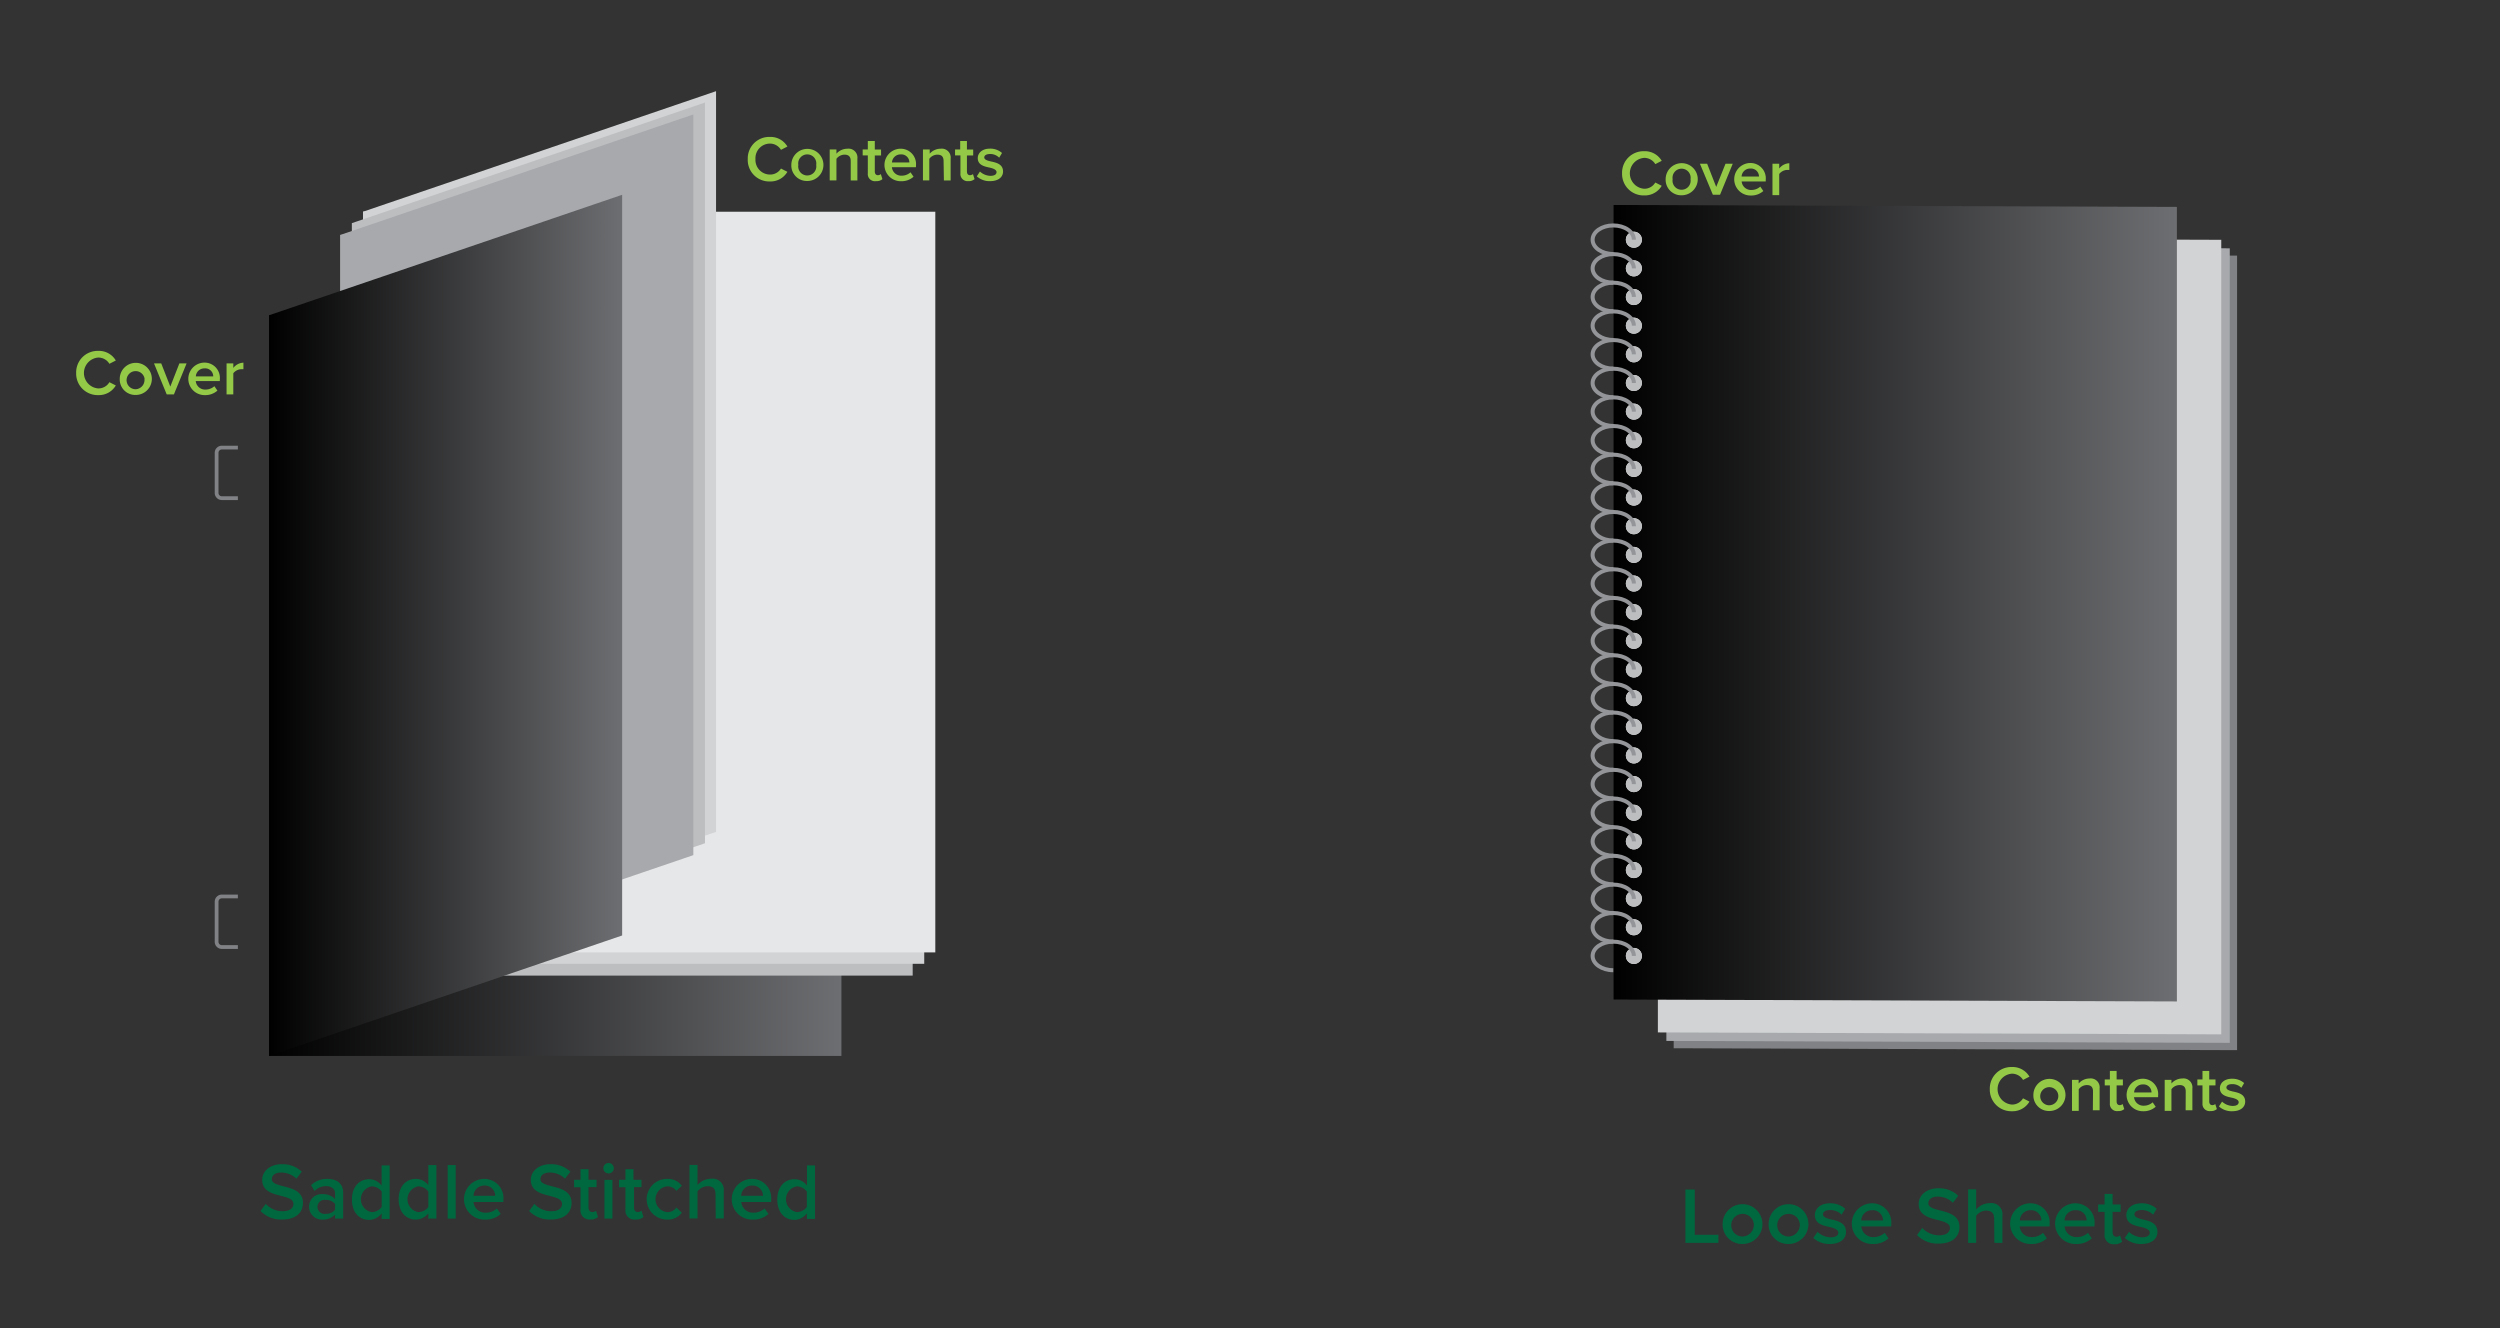 <svg xmlns="http://www.w3.org/2000/svg" xmlns:xlink="http://www.w3.org/1999/xlink" id="Layer_1" viewBox="0 0 311.5 165.5" width="311.5" height="165.5"><rect x="0" y="0" width="311.5" height="165.5" fill="#333333" stroke="none"/><defs><style>.cls-1{fill:#00683f}.cls-2{fill:url(#linear-gradient)}.cls-3{fill:#bcbec0}.cls-4{fill:#d1d3d4}.cls-13,.cls-5{fill:none;stroke-miterlimit:10}.cls-5{stroke:#808285;stroke-width:.47px}.cls-6{fill:#e6e7e8}.cls-7{fill:#a7a9ac}.cls-8{fill:url(#linear-gradient-2)}.cls-9{fill:#94c948}.cls-10{fill:#808285}.cls-11{fill:url(#linear-gradient-3)}.cls-12{fill:#f1f2f2}.cls-13{stroke:#939598;stroke-width:.5px}</style><linearGradient id="linear-gradient" x1="33.53" x2="104.85" y1="85.43" y2="85.43" gradientUnits="userSpaceOnUse"><stop offset="0"/><stop offset="1" stop-color="#6d6e71"/></linearGradient><linearGradient id="linear-gradient-2" x1="33.53" x2="77.52" y1="77.92" y2="77.92" xlink:href="#linear-gradient"/><linearGradient id="linear-gradient-3" x1="201.05" x2="271.24" y1="75.16" y2="75.16" xlink:href="#linear-gradient"/></defs><path d="M33.11 150a2.87 2.87 0 0 0 2.11.92c1 0 1.34-.47 1.34-.91 0-.6-.71-.78-1.52-1-1.09-.27-2.37-.59-2.37-2 0-1.1 1-1.95 2.43-1.95a3.47 3.47 0 0 1 2.5.93l-.67.87a2.71 2.71 0 0 0-1.93-.76c-.69 0-1.13.33-1.13.83s.68.69 1.47.89c1.1.28 2.41.62 2.41 2.07 0 1.11-.78 2.06-2.58 2.06a3.57 3.57 0 0 1-2.71-1.06zm8.64 1.32a2 2 0 0 1-1.56.64 1.6 1.6 0 0 1-1.68-1.6 1.55 1.55 0 0 1 1.68-1.57 2 2 0 0 1 1.56.62v-.72c0-.56-.46-.9-1.13-.9a2 2 0 0 0-1.43.61l-.43-.73a2.87 2.87 0 0 1 2-.78c1.07 0 2 .45 2 1.75v3.2h-1zm0-1.31a1.41 1.41 0 0 0-1.15-.5.88.88 0 1 0 0 1.73 1.41 1.41 0 0 0 1.15-.5zm5.81 1.17A2 2 0 0 1 46 152c-1.24 0-2.15-.94-2.15-2.53s.9-2.54 2.15-2.54a1.94 1.94 0 0 1 1.55.79v-2.51h1v6.67h-1zm0-2.71a1.59 1.59 0 0 0-1.25-.65 1.63 1.63 0 0 0 0 3.21 1.58 1.58 0 0 0 1.25-.64zm5.81 2.71a2 2 0 0 1-1.55.78c-1.24 0-2.15-.94-2.15-2.53s.9-2.54 2.15-2.54a1.94 1.94 0 0 1 1.55.79v-2.51h1v6.67h-1zm0-2.71a1.59 1.59 0 0 0-1.25-.65 1.63 1.63 0 0 0 0 3.21 1.58 1.58 0 0 0 1.25-.64zm2.41-3.3h1v6.67h-1zm4.56 1.72a2.39 2.39 0 0 1 2.38 2.63v.25H59a1.46 1.46 0 0 0 1.54 1.33 2 2 0 0 0 1.37-.53l.48.69a2.81 2.81 0 0 1-2 .7 2.53 2.53 0 0 1-.08-5.07zM59 149h2.7a1.29 1.29 0 0 0-1.36-1.28A1.33 1.33 0 0 0 59 149zm7.58 1a2.87 2.87 0 0 0 2.11.92c1 0 1.34-.47 1.34-.91 0-.6-.71-.78-1.52-1-1.09-.27-2.37-.59-2.37-2 0-1.1 1-1.95 2.43-1.95a3.47 3.47 0 0 1 2.5.93l-.67.87a2.71 2.71 0 0 0-1.93-.76c-.69 0-1.13.33-1.13.83s.68.69 1.47.89c1.1.28 2.41.62 2.41 2.07 0 1.11-.78 2.06-2.58 2.06a3.56 3.56 0 0 1-2.71-1.06zm5.75.72v-2.79h-.8V147h.8v-1.32h1V147h1v.92h-1v2.53c0 .33.16.57.46.57a.68.68 0 0 0 .47-.17l.25.79a1.38 1.38 0 0 1-1 .31 1.11 1.11 0 0 1-1.18-1.23zm2.85-5.16a.65.65 0 0 1 .65-.65.65.65 0 0 1 0 1.3.65.65 0 0 1-.65-.65zm.13 1.45h1v4.83h-1zm2.62 3.71v-2.79h-.8V147h.8v-1.32h1V147h1v.92H79v2.53c0 .33.16.57.46.57a.68.68 0 0 0 .47-.17l.25.79a1.38 1.38 0 0 1-1 .31 1.11 1.11 0 0 1-1.25-1.23zm5.18-3.83a2.16 2.16 0 0 1 1.85.86l-.69.64a1.29 1.29 0 0 0-1.11-.57 1.61 1.61 0 0 0 0 3.21 1.31 1.31 0 0 0 1.11-.57l.69.64a2.16 2.16 0 0 1-1.85.86 2.53 2.53 0 0 1 0-5.07zm6.04 1.91c0-.75-.39-1-1-1a1.62 1.62 0 0 0-1.24.65v3.37h-1v-6.67h1v2.5a2.31 2.31 0 0 1 1.71-.78 1.38 1.38 0 0 1 1.56 1.53v3.42h-1zm4.56-1.91a2.39 2.39 0 0 1 2.38 2.63v.25h-3.73a1.46 1.46 0 0 0 1.54 1.33 2 2 0 0 0 1.37-.53l.48.69a2.81 2.81 0 0 1-2 .7 2.53 2.53 0 0 1-.08-5.07zM92.35 149h2.72a1.29 1.29 0 0 0-1.36-1.28 1.33 1.33 0 0 0-1.36 1.28zm8.18 2.18A2 2 0 0 1 99 152c-1.24 0-2.15-.94-2.15-2.53s.9-2.54 2.15-2.54a1.94 1.94 0 0 1 1.55.79v-2.51h1v6.67h-1zm0-2.71a1.59 1.59 0 0 0-1.25-.65 1.63 1.63 0 0 0 0 3.21 1.58 1.58 0 0 0 1.25-.64zm109.47-.25h1.17v5.64h2.94v1H210zm4.64 4.24a2.48 2.48 0 1 1 2.48 2.54 2.42 2.42 0 0 1-2.48-2.54zm3.88 0a1.41 1.41 0 1 0-1.4 1.61 1.45 1.45 0 0 0 1.4-1.61zm1.85 0a2.48 2.48 0 1 1 2.48 2.54 2.42 2.42 0 0 1-2.48-2.54zm3.88 0a1.41 1.41 0 1 0-1.4 1.61 1.45 1.45 0 0 0 1.4-1.61zm2.21 1.03a2.49 2.49 0 0 0 1.64.68c.63 0 .95-.23.95-.59s-.51-.57-1.1-.7c-.83-.18-1.82-.4-1.82-1.48 0-.79.68-1.47 1.9-1.47a2.76 2.76 0 0 1 1.88.68l-.44.74a2 2 0 0 0-1.43-.58c-.55 0-.9.2-.9.54s.48.5 1 .63c.84.18 1.87.42 1.87 1.56 0 .85-.71 1.5-2 1.5a2.94 2.94 0 0 1-2.07-.75zm6.81-3.56a2.39 2.39 0 0 1 2.38 2.63v.25h-3.73a1.46 1.46 0 0 0 1.54 1.33 2 2 0 0 0 1.37-.53l.48.69a2.81 2.81 0 0 1-2 .7 2.53 2.53 0 0 1-.08-5.07zm-1.36 2.14h2.72a1.29 1.29 0 0 0-1.36-1.28 1.33 1.33 0 0 0-1.36 1.28zm7.6.93a2.87 2.87 0 0 0 2.11.92c1 0 1.34-.47 1.34-.91 0-.6-.71-.78-1.52-1-1.09-.27-2.37-.59-2.37-2 0-1.1 1-1.95 2.43-1.95a3.47 3.47 0 0 1 2.5.93l-.67.87a2.71 2.71 0 0 0-1.93-.76c-.69 0-1.13.33-1.13.83s.68.69 1.47.89c1.1.28 2.41.62 2.41 2.07 0 1.11-.78 2.06-2.58 2.06a3.56 3.56 0 0 1-2.71-1.06zm8.96-1.16c0-.75-.39-1-1-1a1.62 1.62 0 0 0-1.24.65v3.37h-1v-6.67h1v2.5a2.31 2.31 0 0 1 1.71-.78 1.38 1.38 0 0 1 1.56 1.53v3.42h-1zm4.53-1.91a2.39 2.39 0 0 1 2.38 2.63v.25h-3.73a1.46 1.46 0 0 0 1.54 1.33 2 2 0 0 0 1.37-.53l.48.69a2.81 2.81 0 0 1-2 .7 2.53 2.53 0 0 1-.08-5.07zm-1.36 2.14h2.72a1.29 1.29 0 0 0-1.36-1.28 1.33 1.33 0 0 0-1.33 1.28zm6.96-2.14a2.39 2.39 0 0 1 2.38 2.63v.25h-3.73a1.46 1.46 0 0 0 1.54 1.33 2 2 0 0 0 1.37-.53l.48.69a2.81 2.81 0 0 1-2 .7 2.53 2.53 0 0 1-.08-5.07zm-1.36 2.14H260a1.29 1.29 0 0 0-1.36-1.28 1.33 1.33 0 0 0-1.4 1.28zm4.99 1.69V151h-.8v-.92h.8v-1.32h1v1.32h1v.92h-1v2.53c0 .33.16.57.46.57a.68.68 0 0 0 .47-.17l.25.79a1.38 1.38 0 0 1-1 .31 1.11 1.11 0 0 1-1.18-1.27zm3.04-.27a2.49 2.49 0 0 0 1.64.68c.63 0 .95-.23.95-.59s-.51-.57-1.1-.7c-.83-.18-1.82-.4-1.82-1.48 0-.79.68-1.47 1.9-1.47a2.76 2.76 0 0 1 1.88.68l-.44.74a2 2 0 0 0-1.43-.58c-.55 0-.9.2-.9.54s.48.5 1 .63c.84.18 1.87.42 1.87 1.56 0 .85-.71 1.5-2 1.5a2.94 2.94 0 0 1-2.07-.75z" class="cls-1"/><path d="M33.53 39.28h71.31v92.29H33.53z" class="cls-2"/><path d="M42.41 29.27h71.31v92.29H42.41z" class="cls-3"/><path d="M43.85 27.8h71.31v92.29H43.85z" class="cls-4"/><path d="M29.64 62.07h-2a.65.65 0 0 1-.65-.65v-5a.65.65 0 0 1 .65-.65h2m0 62.23h-2a.65.65 0 0 1-.65-.65v-5a.65.65 0 0 1 .65-.65h2" class="cls-5"/><path d="M45.23 26.38h71.31v92.29H45.23z" class="cls-6"/><path d="M45.23 118.67l43.99-15.02V11.36L45.23 26.38v92.29z" class="cls-4"/><path d="M43.85 120.09l43.99-15.02V12.78L43.85 27.8v92.29z" class="cls-3"/><path d="M42.41 121.56l43.98-15.01V14.26L42.41 29.27v92.29z" class="cls-7"/><path d="M33.53 131.57l43.99-15.01V24.27L33.53 39.28v92.29z" class="cls-8"/><path d="M9.49 46.48a2.68 2.68 0 0 1 2.76-2.76 2.43 2.43 0 0 1 2.18 1.2l-.8.41a1.6 1.6 0 0 0-1.38-.78 1.93 1.93 0 0 0 0 3.85 1.58 1.58 0 0 0 1.38-.78l.8.41a2.44 2.44 0 0 1-2.18 1.2 2.68 2.68 0 0 1-2.76-2.75zm5.43.73a2 2 0 1 1 2 2 1.93 1.93 0 0 1-2-2zm3.1 0a1.13 1.13 0 1 0-1.12 1.29 1.16 1.16 0 0 0 1.1-1.29zm1.17-1.93h.9l1.13 2.89 1.13-2.89h.9l-1.58 3.86h-.9zm6.3-.1a1.91 1.91 0 0 1 1.9 2.1v.2h-3a1.17 1.17 0 0 0 1.23 1.06 1.63 1.63 0 0 0 1.09-.42l.38.55a2.25 2.25 0 0 1-1.57.56 2 2 0 0 1-.06-4.05zM24.4 46.9h2.17a1 1 0 0 0-1.09-1 1.06 1.06 0 0 0-1.08 1zm3.83-1.62h.84v.57a1.65 1.65 0 0 1 1.26-.66V46h-.26a1.33 1.33 0 0 0-1 .51v2.63h-.84zm64.94-25.46a2.68 2.68 0 0 1 2.76-2.76 2.43 2.43 0 0 1 2.18 1.2l-.8.41a1.6 1.6 0 0 0-1.38-.78 1.82 1.82 0 0 0-1.8 1.93 1.82 1.82 0 0 0 1.8 1.93 1.58 1.58 0 0 0 1.38-.75l.8.41a2.44 2.44 0 0 1-2.18 1.2 2.68 2.68 0 0 1-2.76-2.79zm5.43.73a2 2 0 1 1 2 2 1.93 1.93 0 0 1-2-2zm3.1 0a1.13 1.13 0 1 0-2.23 0 1.13 1.13 0 1 0 2.23 0zm4.3-.48c0-.6-.3-.8-.78-.8a1.27 1.27 0 0 0-1 .52v2.69h-.84v-3.86h.84v.53a1.83 1.83 0 0 1 1.36-.62 1.11 1.11 0 0 1 1.25 1.24v2.72H106zm2.13 1.52v-2.23h-.64v-.74h.64v-1.05h.87v1.06h.78v.74H109v2c0 .26.13.46.37.46a.54.54 0 0 0 .38-.14l.2.63a1.1 1.1 0 0 1-.79.25.89.89 0 0 1-1.03-.98zm4.1-3.06a1.91 1.91 0 0 1 1.9 2.1v.2h-3a1.17 1.17 0 0 0 1.23 1.06 1.63 1.63 0 0 0 1.09-.42l.38.55a2.25 2.25 0 0 1-1.57.56 2 2 0 0 1-.06-4.05zm-1.09 1.71h2.17a1 1 0 0 0-1.09-1 1.06 1.06 0 0 0-1.08 1zm6.43-.17c0-.6-.3-.8-.78-.8a1.27 1.27 0 0 0-1 .52v2.69H115v-3.86h.84v.53a1.83 1.83 0 0 1 1.36-.62 1.11 1.11 0 0 1 1.25 1.24v2.72h-.84zm2.1 1.52v-2.23H119v-.74h.64v-1.05h.84v1.06h.78v.74h-.78v2c0 .26.13.46.37.46a.54.54 0 0 0 .38-.14l.2.63a1.1 1.1 0 0 1-.79.25.89.89 0 0 1-.97-.98zm2.43-.22a2 2 0 0 0 1.31.54c.5 0 .76-.18.76-.47s-.41-.46-.88-.56c-.66-.14-1.46-.32-1.46-1.18 0-.63.54-1.18 1.52-1.18a2.21 2.21 0 0 1 1.5.54l-.35.59a1.55 1.55 0 0 0-1.14-.46c-.44 0-.72.16-.72.43s.38.4.84.5c.67.14 1.5.34 1.5 1.25 0 .68-.57 1.2-1.61 1.2a2.35 2.35 0 0 1-1.66-.6z" class="cls-9"/><path d="M278.74 130.85l-70.2-.24v-99l70.2.24v99z" class="cls-10"/><circle cx="211.08" cy="35.94" r="1" class="cls-10"/><circle cx="211.08" cy="39.51" r="1" class="cls-10"/><circle cx="211.08" cy="43.08" r="1" class="cls-10"/><circle cx="211.08" cy="46.65" r="1" class="cls-10"/><circle cx="211.08" cy="50.22" r="1" class="cls-10"/><circle cx="211.08" cy="53.79" r="1" class="cls-10"/><circle cx="211.08" cy="57.36" r="1" class="cls-10"/><circle cx="211.08" cy="60.93" r="1" class="cls-10"/><circle cx="211.08" cy="64.5" r="1" class="cls-10"/><circle cx="211.08" cy="68.07" r="1" class="cls-10"/><circle cx="211.08" cy="71.64" r="1" class="cls-10"/><circle cx="211.08" cy="75.21" r="1" class="cls-10"/><circle cx="211.08" cy="78.78" r="1" class="cls-10"/><circle cx="211.08" cy="82.35" r="1" class="cls-10"/><circle cx="211.08" cy="85.92" r="1" class="cls-10"/><circle cx="211.08" cy="89.49" r="1" class="cls-10"/><circle cx="211.08" cy="93.06" r="1" class="cls-10"/><circle cx="211.08" cy="96.63" r="1" class="cls-10"/><circle cx="211.08" cy="100.2" r="1" class="cls-10"/><circle cx="211.08" cy="103.77" r="1" class="cls-10"/><circle cx="211.08" cy="107.34" r="1" class="cls-10"/><circle cx="211.08" cy="110.91" r="1" class="cls-10"/><circle cx="211.08" cy="114.48" r="1" class="cls-10"/><circle cx="211.08" cy="118.05" r="1" class="cls-10"/><circle cx="211.08" cy="121.62" r="1" class="cls-10"/><circle cx="211.08" cy="125.19" r="1" class="cls-10"/><path d="M277.83 129.94l-70.2-.24v-99l70.2.24v99z" class="cls-7"/><circle cx="210.17" cy="35.04" r="1" class="cls-3"/><circle cx="210.17" cy="38.61" r="1" class="cls-3"/><circle cx="210.17" cy="42.18" r="1" class="cls-3"/><circle cx="210.17" cy="45.75" r="1" class="cls-3"/><circle cx="210.17" cy="49.31" r="1" class="cls-3"/><circle cx="210.17" cy="52.88" r="1" class="cls-3"/><circle cx="210.17" cy="56.45" r="1" class="cls-3"/><circle cx="210.17" cy="60.02" r="1" class="cls-3"/><circle cx="210.17" cy="63.59" r="1" class="cls-3"/><circle cx="210.17" cy="67.16" r="1" class="cls-3"/><circle cx="210.17" cy="70.73" r="1" class="cls-3"/><circle cx="210.17" cy="74.3" r="1" class="cls-3"/><circle cx="210.17" cy="77.87" r="1" class="cls-3"/><circle cx="210.17" cy="81.44" r="1" class="cls-3"/><circle cx="210.17" cy="85.01" r="1" class="cls-3"/><circle cx="210.17" cy="88.58" r="1" class="cls-3"/><circle cx="210.17" cy="92.15" r="1" class="cls-3"/><circle cx="210.17" cy="95.72" r="1" class="cls-3"/><circle cx="210.17" cy="99.29" r="1" class="cls-3"/><circle cx="210.17" cy="102.86" r="1" class="cls-3"/><circle cx="210.17" cy="106.43" r="1" class="cls-3"/><circle cx="210.17" cy="110" r="1" class="cls-3"/><circle cx="210.17" cy="113.57" r="1" class="cls-3"/><circle cx="210.17" cy="117.14" r="1" class="cls-3"/><circle cx="210.17" cy="120.71" r="1" class="cls-3"/><circle cx="210.17" cy="124.28" r="1" class="cls-3"/><path d="M276.77 128.88l-70.2-.24v-99l70.2.24v99z" class="cls-4"/><circle cx="209.11" cy="33.98" r="1" class="cls-3"/><circle cx="209.11" cy="37.55" r="1" class="cls-3"/><circle cx="209.11" cy="41.12" r="1" class="cls-3"/><circle cx="209.11" cy="44.69" r="1" class="cls-3"/><circle cx="209.11" cy="48.26" r="1" class="cls-3"/><circle cx="209.11" cy="51.83" r="1" class="cls-3"/><circle cx="209.11" cy="55.39" r="1" class="cls-3"/><circle cx="209.11" cy="58.96" r="1" class="cls-3"/><circle cx="209.11" cy="62.53" r="1" class="cls-3"/><circle cx="209.11" cy="66.1" r="1" class="cls-3"/><circle cx="209.11" cy="69.67" r="1" class="cls-3"/><circle cx="209.11" cy="73.24" r="1" class="cls-3"/><circle cx="209.11" cy="76.81" r="1" class="cls-3"/><circle cx="209.11" cy="80.38" r="1" class="cls-3"/><circle cx="209.11" cy="83.95" r="1" class="cls-3"/><circle cx="209.11" cy="87.52" r="1" class="cls-3"/><circle cx="209.11" cy="91.09" r="1" class="cls-3"/><circle cx="209.11" cy="94.66" r="1" class="cls-3"/><circle cx="209.11" cy="98.23" r="1" class="cls-3"/><circle cx="209.11" cy="101.8" r="1" class="cls-3"/><circle cx="209.11" cy="105.37" r="1" class="cls-3"/><circle cx="209.11" cy="108.94" r="1" class="cls-3"/><circle cx="209.11" cy="112.51" r="1" class="cls-3"/><circle cx="209.11" cy="116.08" r="1" class="cls-3"/><circle cx="209.11" cy="119.65" r="1" class="cls-3"/><circle cx="209.11" cy="123.22" r="1" class="cls-3"/><path d="M271.24 124.78l-70.19-.24v-99l70.19.24v99z" class="cls-11"/><circle cx="203.58" cy="29.87" r="1" class="cls-12"/><circle cx="203.58" cy="33.44" r="1" class="cls-12"/><circle cx="203.58" cy="37.01" r="1" class="cls-12"/><circle cx="203.58" cy="40.58" r="1" class="cls-12"/><circle cx="203.58" cy="44.15" r="1" class="cls-12"/><circle cx="203.58" cy="47.72" r="1" class="cls-12"/><circle cx="203.58" cy="51.29" r="1" class="cls-12"/><circle cx="203.58" cy="54.86" r="1" class="cls-12"/><circle cx="203.58" cy="58.43" r="1" class="cls-12"/><circle cx="203.58" cy="62" r="1" class="cls-12"/><circle cx="203.58" cy="65.57" r="1" class="cls-12"/><circle cx="203.58" cy="69.14" r="1" class="cls-12"/><circle cx="203.58" cy="72.71" r="1" class="cls-12"/><circle cx="203.58" cy="76.28" r="1" class="cls-12"/><circle cx="203.58" cy="79.85" r="1" class="cls-12"/><circle cx="203.58" cy="83.42" r="1" class="cls-12"/><circle cx="203.58" cy="86.99" r="1" class="cls-12"/><circle cx="203.58" cy="90.56" r="1" class="cls-12"/><circle cx="203.58" cy="94.13" r="1" class="cls-12"/><circle cx="203.58" cy="97.7" r="1" class="cls-12"/><circle cx="203.58" cy="101.27" r="1" class="cls-12"/><circle cx="203.58" cy="104.84" r="1" class="cls-12"/><circle cx="203.58" cy="108.41" r="1" class="cls-12"/><circle cx="203.58" cy="111.97" r="1" class="cls-12"/><circle cx="203.58" cy="115.54" r="1" class="cls-12"/><circle cx="203.58" cy="119.11" r="1" class="cls-12"/><path d="M247.93 135.71a2.68 2.68 0 0 1 2.76-2.76 2.43 2.43 0 0 1 2.18 1.2l-.8.41a1.6 1.6 0 0 0-1.38-.78 1.93 1.93 0 0 0 0 3.85 1.58 1.58 0 0 0 1.38-.78l.8.41a2.44 2.44 0 0 1-2.18 1.2 2.68 2.68 0 0 1-2.76-2.75zm5.43.72a2 2 0 1 1 2 2 1.93 1.93 0 0 1-2-2zm3.1 0a1.13 1.13 0 1 0-1.12 1.29 1.16 1.16 0 0 0 1.12-1.29zm4.33-.43c0-.6-.3-.8-.78-.8a1.27 1.27 0 0 0-1 .52v2.69h-.84v-3.86h.83v.45a1.83 1.83 0 0 1 1.36-.62 1.11 1.11 0 0 1 1.25 1.24v2.72h-.84zm2.1 1.47v-2.23h-.64v-.74h.64v-1.06h.84v1.06h.78v.74h-.78v2c0 .26.13.46.37.46a.54.54 0 0 0 .38-.14l.2.63a1.1 1.1 0 0 1-.79.25.89.89 0 0 1-1-.97zm4.11-3.06a1.91 1.91 0 0 1 1.9 2.1v.2h-3a1.17 1.17 0 0 0 1.23 1.06 1.63 1.63 0 0 0 1.09-.42l.38.55a2.25 2.25 0 0 1-1.57.56 2 2 0 0 1-.06-4.05zm-1.09 1.71h2.17a1 1 0 0 0-1.09-1 1.06 1.06 0 0 0-1.08 1zm6.43-.12c0-.6-.3-.8-.78-.8a1.27 1.27 0 0 0-1 .52v2.69h-.84v-3.86h.84v.45a1.83 1.83 0 0 1 1.36-.62 1.11 1.11 0 0 1 1.25 1.24v2.72h-.84zm2.09 1.47v-2.23h-.64v-.74h.64v-1.06h.84v1.06h.78v.74h-.78v2c0 .26.13.46.37.46a.54.54 0 0 0 .38-.14l.2.63a1.1 1.1 0 0 1-.79.25.89.89 0 0 1-1-.97zm2.44-.21a2 2 0 0 0 1.31.54c.5 0 .76-.18.76-.47s-.41-.46-.88-.56c-.66-.14-1.46-.32-1.46-1.18 0-.63.54-1.18 1.52-1.18a2.21 2.21 0 0 1 1.5.54l-.35.59a1.55 1.55 0 0 0-1.14-.46c-.44 0-.72.16-.72.43s.38.4.84.5c.67.14 1.5.34 1.5 1.25 0 .68-.57 1.2-1.61 1.2a2.35 2.35 0 0 1-1.66-.6zM202.11 21.6a2.68 2.68 0 0 1 2.76-2.76 2.43 2.43 0 0 1 2.18 1.2l-.8.41a1.6 1.6 0 0 0-1.38-.78 1.93 1.93 0 0 0 0 3.85 1.58 1.58 0 0 0 1.38-.78l.8.41a2.44 2.44 0 0 1-2.18 1.2 2.68 2.68 0 0 1-2.76-2.75zm5.43.73a2 2 0 1 1 2 2 1.93 1.93 0 0 1-2-2zm3.1 0a1.13 1.13 0 1 0-2.23 0 1.13 1.13 0 1 0 2.23 0zm1.17-1.93h.9l1.13 2.89L215 20.4h.9l-1.58 3.86h-.9zm6.3-.09a1.91 1.91 0 0 1 1.9 2.1v.2h-3a1.17 1.17 0 0 0 1.23 1.06 1.63 1.63 0 0 0 1.09-.42l.38.55a2.25 2.25 0 0 1-1.57.56 2 2 0 0 1-.06-4.05zM217 22h2.17a1 1 0 0 0-1.09-1 1.06 1.06 0 0 0-1.08 1zm3.85-1.6h.84v.6a1.65 1.65 0 0 1 1.26-.66v.83h-.26a1.33 1.33 0 0 0-1 .51v2.63h-.84z" class="cls-9"/><circle cx="203.58" cy="29.87" r="1" class="cls-3"/><path d="M203.58 29.87c0-1-1.15-1.78-2.57-1.78s-2.57.8-2.57 1.78 1.15 1.78 2.57 1.78" class="cls-13"/><circle cx="203.58" cy="33.44" r="1" class="cls-3"/><path d="M203.58 33.44c0-1-1.15-1.78-2.57-1.78s-2.57.8-2.57 1.78 1.15 1.78 2.57 1.78" class="cls-13"/><circle cx="203.58" cy="37.01" r="1" class="cls-3"/><path d="M203.58 37c0-1-1.15-1.78-2.57-1.78s-2.57.8-2.57 1.78 1.15 1.78 2.57 1.78" class="cls-13"/><circle cx="203.58" cy="40.58" r="1" class="cls-3"/><path d="M203.58 40.58c0-1-1.15-1.78-2.57-1.78s-2.57.8-2.57 1.78 1.15 1.78 2.57 1.78" class="cls-13"/><circle cx="203.58" cy="44.15" r="1" class="cls-3"/><path d="M203.58 44.15c0-1-1.15-1.78-2.57-1.78s-2.57.8-2.57 1.78 1.15 1.78 2.57 1.78" class="cls-13"/><circle cx="203.58" cy="47.72" r="1" class="cls-3"/><path d="M203.58 47.72c0-1-1.15-1.78-2.57-1.78s-2.57.8-2.57 1.78 1.15 1.78 2.57 1.78" class="cls-13"/><circle cx="203.58" cy="51.29" r="1" class="cls-3"/><path d="M203.58 51.29c0-1-1.15-1.78-2.57-1.78s-2.57.8-2.57 1.78 1.15 1.78 2.57 1.78" class="cls-13"/><circle cx="203.58" cy="54.86" r="1" class="cls-3"/><path d="M203.58 54.86c0-1-1.15-1.78-2.57-1.78s-2.57.8-2.57 1.78 1.15 1.78 2.57 1.78" class="cls-13"/><circle cx="203.58" cy="58.43" r="1" class="cls-3"/><path d="M203.58 58.43c0-1-1.15-1.78-2.57-1.78s-2.57.8-2.57 1.78 1.15 1.78 2.57 1.78" class="cls-13"/><circle cx="203.58" cy="62" r="1" class="cls-3"/><path d="M203.58 62c0-1-1.15-1.78-2.57-1.78s-2.57.8-2.57 1.78 1.15 1.78 2.57 1.78" class="cls-13"/><circle cx="203.58" cy="65.57" r="1" class="cls-3"/><path d="M203.58 65.57c0-1-1.15-1.78-2.57-1.78s-2.57.8-2.57 1.78 1.15 1.78 2.57 1.78" class="cls-13"/><circle cx="203.58" cy="69.14" r="1" class="cls-3"/><path d="M203.58 69.14c0-1-1.15-1.78-2.57-1.78s-2.57.8-2.57 1.78 1.15 1.78 2.57 1.78" class="cls-13"/><circle cx="203.58" cy="72.71" r="1" class="cls-3"/><path d="M203.58 72.71c0-1-1.15-1.78-2.57-1.78s-2.57.8-2.57 1.78 1.15 1.78 2.57 1.78" class="cls-13"/><circle cx="203.58" cy="76.28" r="1" class="cls-3"/><path d="M203.58 76.28c0-1-1.15-1.78-2.57-1.78s-2.57.8-2.57 1.78 1.15 1.78 2.57 1.78" class="cls-13"/><circle cx="203.58" cy="79.85" r="1" class="cls-3"/><path d="M203.58 79.85c0-1-1.15-1.78-2.57-1.78s-2.57.8-2.57 1.78 1.15 1.78 2.57 1.78" class="cls-13"/><circle cx="203.58" cy="83.42" r="1" class="cls-3"/><path d="M203.58 83.42c0-1-1.15-1.78-2.57-1.78s-2.57.8-2.57 1.78 1.15 1.78 2.57 1.78" class="cls-13"/><circle cx="203.58" cy="86.99" r="1" class="cls-3"/><path d="M203.58 87c0-1-1.15-1.78-2.57-1.78s-2.57.8-2.57 1.78 1.15 1.78 2.57 1.78" class="cls-13"/><circle cx="203.58" cy="90.56" r="1" class="cls-3"/><path d="M203.58 90.56c0-1-1.15-1.78-2.57-1.78s-2.57.8-2.57 1.78 1.15 1.78 2.57 1.78" class="cls-13"/><circle cx="203.58" cy="94.13" r="1" class="cls-3"/><path d="M203.58 94.13c0-1-1.15-1.78-2.57-1.78s-2.57.8-2.57 1.78 1.15 1.78 2.57 1.78" class="cls-13"/><circle cx="203.58" cy="97.7" r="1" class="cls-3"/><path d="M203.58 97.7c0-1-1.15-1.78-2.57-1.78s-2.57.8-2.57 1.78 1.15 1.78 2.57 1.78" class="cls-13"/><circle cx="203.58" cy="101.27" r="1" class="cls-3"/><path d="M203.58 101.27c0-1-1.15-1.78-2.57-1.78s-2.57.8-2.57 1.78 1.15 1.78 2.57 1.78" class="cls-13"/><circle cx="203.58" cy="104.84" r="1" class="cls-3"/><path d="M203.58 104.84c0-1-1.15-1.78-2.57-1.78s-2.57.8-2.57 1.78 1.15 1.78 2.57 1.78" class="cls-13"/><circle cx="203.58" cy="108.41" r="1" class="cls-3"/><path d="M203.58 108.41c0-1-1.15-1.78-2.57-1.78s-2.57.8-2.57 1.78 1.15 1.78 2.57 1.78" class="cls-13"/><circle cx="203.58" cy="111.97" r="1" class="cls-3"/><path d="M203.58 112c0-1-1.15-1.78-2.57-1.78s-2.57.8-2.57 1.78 1.15 1.78 2.57 1.78" class="cls-13"/><circle cx="203.58" cy="115.54" r="1" class="cls-3"/><path d="M203.58 115.54c0-1-1.15-1.78-2.57-1.78s-2.57.8-2.57 1.78 1.15 1.78 2.57 1.78" class="cls-13"/><circle cx="203.58" cy="119.11" r="1" class="cls-3"/><path d="M203.58 119.11c0-1-1.15-1.78-2.57-1.78s-2.57.8-2.57 1.78 1.15 1.78 2.57 1.78" class="cls-13"/></svg>